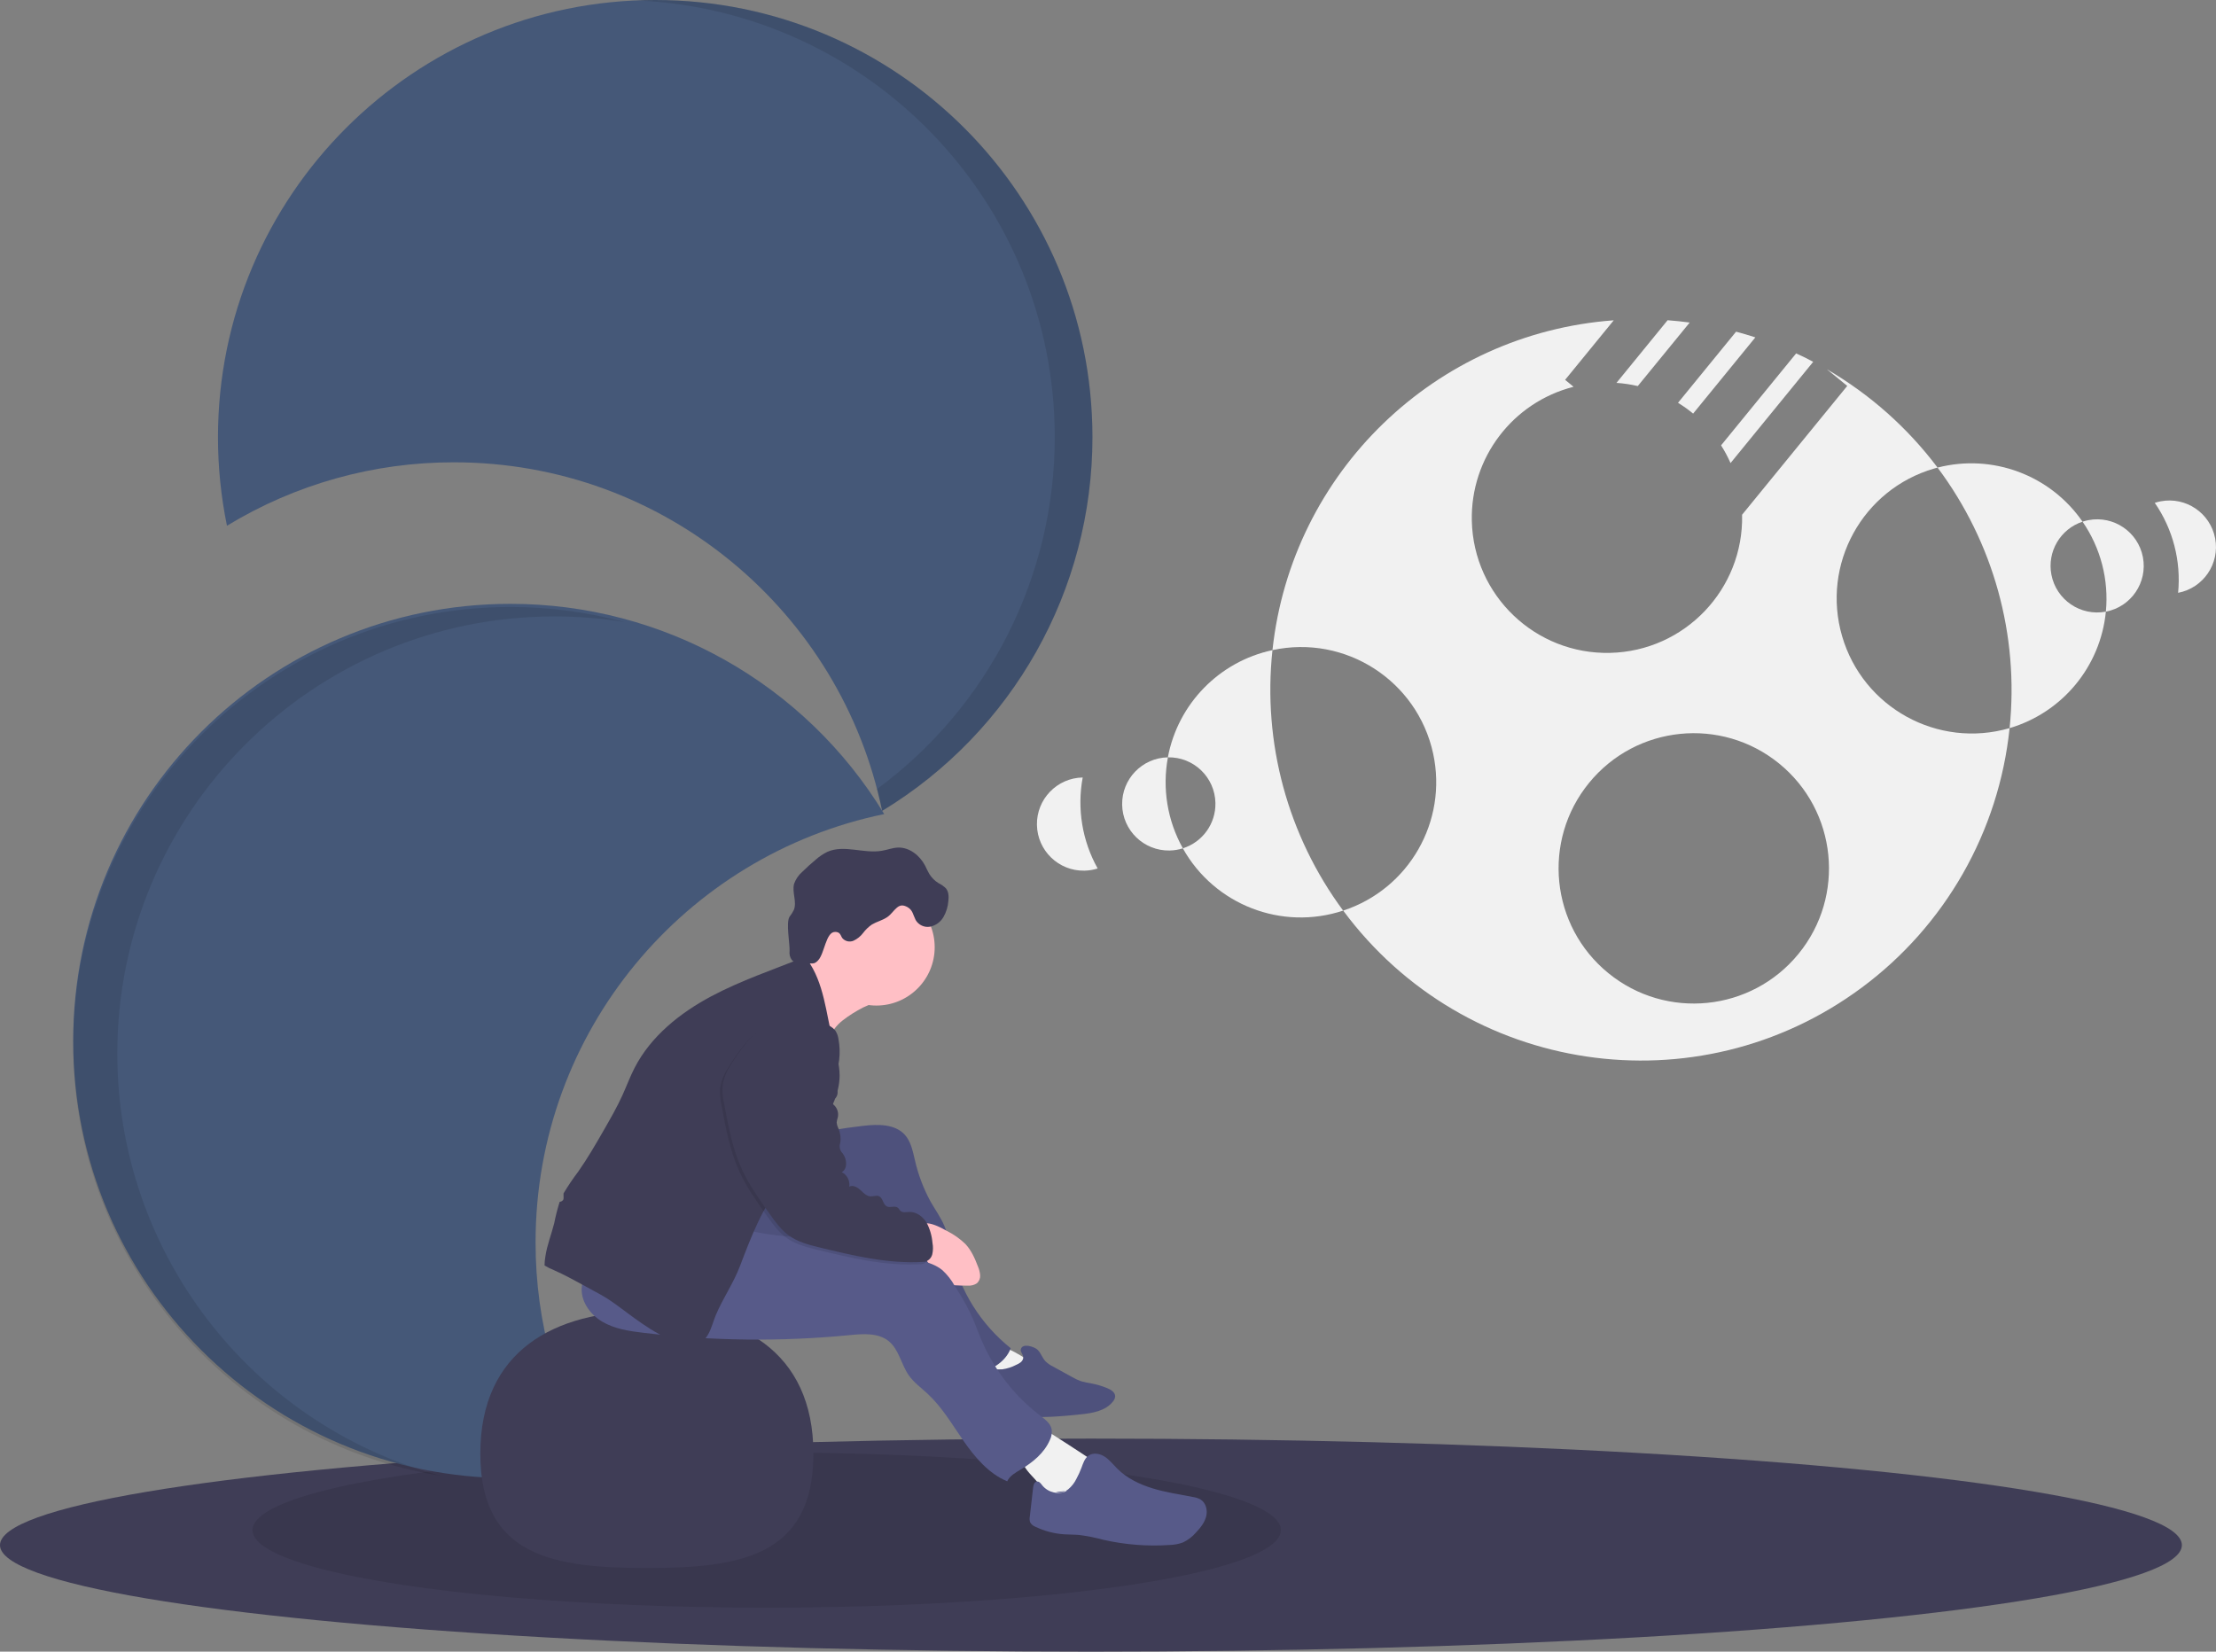 <?xml version="1.0" encoding="utf-8"?>
<!-- Generator: Adobe Illustrator 16.0.0, SVG Export Plug-In . SVG Version: 6.00 Build 0)  -->
<!DOCTYPE svg PUBLIC "-//W3C//DTD SVG 1.1//EN" "http://www.w3.org/Graphics/SVG/1.1/DTD/svg11.dtd">
<svg version="1.1" id="f010fad9-d75e-40fc-a29f-2de004ea6566"
	 xmlns="http://www.w3.org/2000/svg" xmlns:xlink="http://www.w3.org/1999/xlink" x="0px" y="0px" width="956.73px"
	 height="713.191px" viewBox="0 0 956.73 713.191" enable-background="new 0 0 956.73 713.191" xml:space="preserve">
<rect x="0" y="0" width="956.73" height="713.191" fill="#808080" stroke="none"/>
<title>creative thinking</title>
<ellipse fill="#3F3D56" cx="471" cy="667.191" rx="471" ry="46"/>
<ellipse opacity="0.1" enable-background="new    " cx="331" cy="660.691" rx="222" ry="33.5"/>
<path fill="#455878" d="M220.37,260.74c-104.26,0-188.77,84.52-188.77,188.769c0,104.25,84.55,188.771,188.77,188.771
	c12.845,0.004,25.657-1.297,38.24-3.881c-17.961-29.529-27.435-63.438-27.38-98c0-91.141,64.6-167.199,150.52-184.88
	C347.526,295.128,286.334,260.706,220.37,260.74z"/>
<path opacity="0.1" enable-background="new    " d="M50.65,454.941c0-104.25,84.52-188.761,188.77-188.761
	c10.148,0.001,20.281,0.813,30.3,2.43c-16.091-4.335-32.685-6.524-49.35-6.51c-104.26,0-188.77,84.52-188.77,188.771
	c0,94,68.69,171.91,158.61,186.35C107.856,614.96,50.654,540.25,50.65,454.941z"/>
<path fill="#455878" d="M380.85,350.15c56.396-34.222,90.822-95.414,90.79-161.38C471.64,84.52,387.13,0,282.87,0
	C178.61,0,94.11,84.52,94.11,188.77c-0.005,12.849,1.295,25.664,3.88,38.25c29.524-17.972,63.436-27.45,98-27.39
	C287.11,199.6,363.17,264.24,380.85,350.15z"/>
<path opacity="0.1" enable-background="new    " d="M455.37,188.77c0.045,59.955-28.436,116.355-76.71,151.91
	c0.81,3.13,1.56,6.28,2.22,9.471c56.396-34.222,90.822-95.414,90.79-161.38C471.67,84.52,387.16,0,282.9,0
	c-2.73,0-5.44,0.07-8.14,0.19C375.2,4.46,455.37,87.25,455.37,188.77z"/>
<path fill="#FFBFC5" d="M372.61,435.041c-3.091,1.578-6.031,3.439-8.78,5.559c-2.763,2.139-4.878,5.002-6.11,8.271
	c-1.71-3.551-2.64-7.41-3.78-11.18c-2.183-6.842-4.761-13.549-7.72-20.092c4.872-1.859,9.095-5.102,12.15-9.33
	c6,5.951,12.11,12.15,15.08,20c0.51,1.361,2,2.811,2.35,4C376.27,434.041,373.91,434.32,372.61,435.041z"/>
<path fill="#3F3D56" d="M207.37,627.72c0,44.619,32.19,49.35,71.91,49.35c39.72,0,71.9-4.73,71.9-49.35
	c0-44.621-32.19-61.57-71.9-61.57C239.57,566.15,207.37,583.111,207.37,627.72z"/>
<path fill="#F1F1F1" d="M428.8,579.97c6.524,2.057,12.608,5.313,17.94,9.6c0.4,0.25,0.689,0.643,0.81,1.1
	c0.141,1-1.24,1.451-2.24,1.74c-3,0.85-4.829,3.621-7,5.779c-2.17,2.16-5.649,3.871-8.18,2.141c-0.664-0.51-1.245-1.119-1.72-1.811
	l-10.68-13.92c3.62-2.027,7.428-3.701,11.369-5"/>
<path fill="#575A89" d="M448.01,582.871c1.42,1.439,2,3.52,3.42,5c0.932,0.891,1.998,1.631,3.16,2.189l8.18,4.5
	c1.27,0.752,2.609,1.379,4,1.869c1.539,0.439,3.106,0.773,4.69,1c2.27,0.439,4.487,1.109,6.62,2c1.6,0.66,3.39,1.791,3.38,3.521
	c-0.069,0.85-0.421,1.652-1,2.279c-3.22,4.061-8.93,5-14.09,5.51c-11.16,1.18-22.58,2.061-33.49-0.57
	c-2.131-0.393-4.146-1.264-5.89-2.549c-3.29-2.73-4-7.701-2.721-11.791c0.348-1.572,1.276-2.953,2.601-3.869
	c1.729-1,3.88-0.531,5.87-0.68c2.096-0.297,4.125-0.949,6-1.932c1.25-0.559,2.68-1.289,3-2.77c0.319-1.48-1.37-2.76-1-4
	C441.44,579.791,446.71,581.541,448.01,582.871z"/>
<path opacity="0.1" enable-background="new    " d="M448.01,582.871c1.42,1.439,2,3.52,3.42,5c0.932,0.891,1.998,1.631,3.16,2.189
	l8.18,4.5c1.27,0.752,2.609,1.379,4,1.869c1.539,0.439,3.106,0.773,4.69,1c2.27,0.439,4.487,1.109,6.62,2
	c1.6,0.66,3.39,1.791,3.38,3.521c-0.069,0.85-0.421,1.652-1,2.279c-3.22,4.061-8.93,5-14.09,5.51
	c-11.16,1.18-22.58,2.061-33.49-0.57c-2.131-0.393-4.146-1.264-5.89-2.549c-3.29-2.73-4-7.701-2.721-11.791
	c0.348-1.572,1.276-2.953,2.601-3.869c1.729-1,3.88-0.531,5.87-0.68c2.096-0.297,4.125-0.949,6-1.932c1.25-0.559,2.68-1.289,3-2.77
	c0.319-1.48-1.37-2.76-1-4C441.44,579.791,446.71,581.541,448.01,582.871z"/>
<path fill="#F1F1F1" d="M466.98,627.531l3.439,2.27c1.051,0.561,1.916,1.416,2.49,2.459c0.75,1.75-0.26,3.73-1.38,5.271
	c-3.361,4.596-7.95,8.152-13.24,10.26c-1.834,0.764-3.772,1.244-5.75,1.43c-0.449,0.074-0.911,0.018-1.33-0.16
	c-1.05-0.561-0.9-2.051-0.91-3.24c0-3.43-2.63-6.221-5-8.75s-4.71-5.629-4.17-9c0.495-2.002,1.533-3.83,3-5.279
	c1.288-1.625,2.804-3.057,4.5-4.25c2.43-1.59,3.28-0.73,5.561,0.719C458.477,621.986,462.74,624.744,466.98,627.531z"/>
<path fill="#575A89" d="M455.82,644.269c1.895,0.48,3.904,0.027,5.41-1.219c1.478-1.24,2.675-2.781,3.51-4.52
	c0.84-1.541,1.568-3.137,2.18-4.781c0.72-1.93,1.38-4.061,3.08-5.23c2-1.42,4.94-0.859,7,0.512c2.06,1.369,3.62,3.398,5.39,5.158
	c4.17,4.16,9.66,6.791,15.301,8.512c5.64,1.719,11.489,2.58,17.279,3.689c1.162,0.154,2.286,0.518,3.32,1.07
	c2.34,1.43,3.13,4.619,2.47,7.279s-2.39,4.859-4.279,6.859c-1.575,1.867-3.528,3.377-5.73,4.432c-1.857,0.676-3.813,1.049-5.79,1.1
	c-9.592,0.646-19.227-0.107-28.6-2.24c-3.44-0.939-6.942-1.639-10.48-2.09c-2.149-0.189-4.33-0.131-6.479-0.281
	c-4.296-0.295-8.496-1.4-12.38-3.26c-0.944-0.348-1.739-1.012-2.25-1.879c-0.282-0.797-0.342-1.654-0.171-2.48l1.431-12.539
	c0.13-1.092,0.49-2.451,1.58-2.621s1.78,0.9,2.43,1.721c2.595,3.102,6.958,4.055,10.61,2.32"/>
<path fill="#575A89" d="M372.78,486.13c6.29-0.711,13.59-0.83,17.85,3.859c2.61,2.881,3.4,6.91,4.3,10.68
	c1.412,6.344,3.707,12.457,6.82,18.16c2,3.541,4.43,6.85,6,10.609c1.57,3.762,2.16,8,3.08,12.092
	c3.685,16.039,12.686,30.361,25.54,40.639c-2.271,6.17-8.84,9.701-15.23,11.281c-1.542,0.51-3.198,0.563-4.77,0.148
	c-1.19-0.514-2.247-1.295-3.09-2.279c-2.986-3.227-5.769-6.637-8.33-10.209c-9.21-12.301-18.55-24.852-23.57-39.361
	c-1.76-5.1-3.52-11-8.47-13.17c-2.82-1.219-6.05-0.84-9.08-0.32c-6.771,1.145-13.434,2.855-19.92,5.111
	c-6.92,2.41-14.84,5.369-21.17,1.689c-3.79-2.211-6-6.439-6.87-10.74c-0.87-4.301-0.43-8.74,0-13.1
	c0.042-1.965,0.513-3.896,1.38-5.66c0.876-1.32,2-2.457,3.31-3.35c5.655-4.283,11.944-7.658,18.64-10c6.39-2.26,13.27-3,19.94-4.131
	C363.667,487.292,368.213,486.644,372.78,486.13z"/>
<path opacity="0.1" enable-background="new    " d="M372.78,486.13c6.29-0.711,13.59-0.83,17.85,3.859
	c2.61,2.881,3.4,6.91,4.3,10.68c1.412,6.344,3.707,12.457,6.82,18.16c2,3.541,4.43,6.85,6,10.609c1.57,3.762,2.16,8,3.08,12.092
	c3.685,16.039,12.686,30.361,25.54,40.639c-2.271,6.17-8.84,9.701-15.23,11.281c-1.542,0.51-3.198,0.563-4.77,0.148
	c-1.19-0.514-2.247-1.295-3.09-2.279c-2.986-3.227-5.769-6.637-8.33-10.209c-9.21-12.301-18.55-24.852-23.57-39.361
	c-1.76-5.1-3.52-11-8.47-13.17c-2.82-1.219-6.05-0.84-9.08-0.32c-6.771,1.145-13.434,2.855-19.92,5.111
	c-6.92,2.41-14.84,5.369-21.17,1.689c-3.79-2.211-6-6.439-6.87-10.74c-0.87-4.301-0.43-8.74,0-13.1
	c0.042-1.965,0.513-3.896,1.38-5.66c0.876-1.32,2-2.457,3.31-3.35c5.655-4.283,11.944-7.658,18.64-10c6.39-2.26,13.27-3,19.94-4.131
	C363.667,487.292,368.213,486.644,372.78,486.13z"/>
<path fill="#FFBFC5" d="M408.8,531.509c2.938,1.469,5.635,3.373,8,5.65c2.55,2.721,4.101,6.23,5.42,9.73
	c0.519,1.193,0.836,2.463,0.94,3.76c0.098,1.313-0.415,2.596-1.391,3.48c-1.161,0.762-2.545,1.113-3.93,1c-1.82,0-3.65,0-5.47-0.141
	c-1.108-0.008-2.207-0.219-3.24-0.619c-0.946-0.484-1.799-1.131-2.52-1.91c-3.208-2.979-5.835-6.525-7.75-10.461
	c-1.32-2.91-3.5-9.629-1.42-12.66C399.52,526.31,406.54,530.22,408.8,531.509z"/>
<path fill="#575A89" d="M320.57,530.47c9.31,3,19.22,3.32,28.95,4.23c16.366,1.531,32.533,4.727,48.25,9.539
	c3.221,1,6.511,2.08,9.101,4.23c2.104,1.945,3.887,4.215,5.28,6.719c2.557,3.895,4.87,7.943,6.93,12.121
	c1.77,3.779,3.12,7.74,4.76,11.57c5.525,12.828,14.263,24.018,25.37,32.49c2,1.549,4.29,3.229,4.81,5.719
	c0.237,1.607-0.024,3.248-0.75,4.701c-2.399,5.59-7.38,9.66-12.609,12.77c-2.24,1.34-4.72,2.689-5.82,5.07
	c-7.939-3.281-13.85-10.281-18.76-17.32c-4.91-7.041-9.28-14.631-15.58-20.471c-2.77-2.58-5.92-4.82-8.11-7.92
	c-3.33-4.719-4.23-11.18-8.71-14.82c-4.48-3.639-11-3.17-16.79-2.6c-29.666,2.893-59.557,2.557-89.15-1
	c-6.15-0.73-12.47-1.67-17.8-4.84s-9.48-9.09-8.73-15.24c0.71-5.76,5.5-10.32,10.85-12.57s11.25-2.66,17-3.309
	C293.37,537.96,307.03,535.361,320.57,530.47z"/>
<path fill="#3F3D56" d="M235.48,542.419c0.73-4.879,2.62-9.5,3.81-14.289c0.594-3.016,1.349-5.996,2.26-8.93
	c0-0.09,0.07-0.17,0.1-0.25c0.611-0.051,1.168-0.369,1.52-0.871c0.164-0.426,0.209-0.889,0.13-1.34c-0.035-0.477-0.035-0.953,0-1.43
	c1.949-3.266,4.08-6.422,6.38-9.449c4-5.711,7.52-11.781,11-17.842c2.86-5,5.72-9.939,8.08-15.158c1.78-3.91,3.27-8,5.23-11.781
	c7-13.6,19.52-23.629,33-30.83c12.94-6.91,26.93-11.561,40.53-17.061c0.346,0.348,0.664,0.723,0.95,1.121
	c7.35,10.051,8.14,23.25,11.17,35.33c1.22,4.879,2.85,9.74,2.85,14.76c0,7.42-3.55,14.32-7.08,20.85
	c-3.31,6.15-6.72,12.301-11.11,17.73c-2.08,2.58-4.37,5-6.46,7.551c-8.58,10.51-13.53,23.439-18.35,36.129
	c-2.78,7.35-7.34,13.859-10.4,21.1c-1.18,2.781-1.86,5.771-3.34,8.41c-1.48,2.641-4.05,4.939-7.07,5
	c-0.884-0.027-1.761-0.164-2.61-0.41c-10.93-2.809-20.08-10-29.16-16.74c-1.63-1.199-3.26-2.379-5-3.459c-1.74-1.08-3.5-2.07-5.28-3
	l-4.06-2.23c-4.42-2.42-8.86-4.85-13.47-6.9c-1.392-0.543-2.73-1.213-4-2C235.113,545.085,235.241,543.744,235.48,542.419z"/>
<circle fill="#FFBFC5" cx="378.36" cy="409.02" r="25.181"/>
<path fill="#3F3D56" d="M395.31,397.24c1.255,2.17,3.728,3.33,6.2,2.91c2.431-0.488,4.538-1.99,5.79-4.131
	c1.226-2.123,1.957-4.494,2.141-6.939c0.21-1.91,0.18-4-1.051-5.49c-0.935-0.914-2.012-1.67-3.189-2.24c-1.63-0.998-3-2.369-4-4
	c-0.7-1.17-1.21-2.439-1.84-3.639c-2.29-4.35-6.75-7.891-11.66-7.73c-2.36,0.08-4.61,1-6.94,1.381
	c-7.81,1.369-16.29-2.762-23.54,0.459c-1.78,0.867-3.435,1.971-4.92,3.279c-2.04,1.688-4,3.461-5.88,5.32
	c-1.632,1.391-2.868,3.188-3.58,5.211c-1,3.699,1.35,7.83-0.14,11.35c-0.506,1.008-1.112,1.963-1.81,2.85
	c-1.64,2.41,0.14,11.82,0,14.73c-0.204,1.412,0.156,2.85,1,4c1.19,1.33,3.18,1.439,5,1.459h3.27c0.488,0.037,0.979-0.014,1.45-0.148
	c0.643-0.283,1.208-0.715,1.65-1.26c2.72-2.871,3.3-12.24,7.25-12.201c0.603-0.039,1.202,0.115,1.71,0.439
	c0.71,0.521,0.92,1.49,1.43,2.211c1.189,1.406,3.159,1.871,4.85,1.141c1.63-0.758,3.049-1.904,4.13-3.34
	c1.075-1.436,2.379-2.682,3.86-3.691c2.11-1.229,4.49-1.76,6.54-3.15c1.71-1.158,2.68-2.84,4.22-4.119s2.84-1.1,4.48-0.25
	C394.1,392.96,394.2,395.041,395.31,397.24z"/>
<path opacity="0.1" enable-background="new    " d="M337.13,441.599c5.878-0.838,11.87-0.359,17.54,1.4
	c1.894,0.438,3.604,1.455,4.89,2.91c0.736,1.1,1.215,2.35,1.4,3.66c1.156,6.023,0.412,12.258-2.13,17.84
	c-0.362,0.564-0.467,1.254-0.29,1.9c0.259,0.4,0.6,0.742,1,1c1.381,1.336,1.418,3.539,0.082,4.92
	c-0.092,0.096-0.189,0.186-0.292,0.27c-0.47,0.34-1.09,0.641-1.18,1.211c-0.09,0.57,0.49,1.119,0.95,1.559
	c1.363,1.336,1.951,3.273,1.56,5.141c-0.248,0.738-0.419,1.498-0.51,2.27c0.1,0.949,0.382,1.869,0.83,2.711
	c0.764,1.902,1.022,3.969,0.75,6c-0.242,0.959-0.266,1.961-0.07,2.93c0.281,0.641,0.658,1.234,1.12,1.76c1.81,2.441,2.2,6.52-0.42,8
	c2.301,1.186,3.598,3.699,3.23,6.26c1.57-0.83,3.47,0.24,4.78,1.441c1.31,1.199,2.64,2.68,4.41,2.77c1.24,0.061,2.55-0.58,3.67-0.07
	c1.72,0.77,1.66,3.561,3.35,4.391c1.48,0.74,3.55-0.461,4.81,0.609c0.44,0.369,0.66,0.939,1.09,1.33
	c0.95,0.881,2.45,0.51,3.75,0.449c3.07-0.119,5.899,2,7.49,4.58c1.59,2.58,2.159,5.73,2.569,8.771c0.338,1.67,0.304,3.395-0.1,5.049
	c-0.435,1.684-1.832,2.943-3.55,3.201c-15.45,1-30.7-2.711-45.75-6.371c-4.42-1.08-8.91-2.34-12.6-5
	c-3.35-2.43-5.81-5.85-8.21-9.209c-4.43-6.211-8.89-12.461-12.06-19.391c-4.08-8.91-5.9-18.67-7.68-28.32
	c-0.614-2.586-0.833-5.248-0.65-7.9c0.539-3.098,1.725-6.049,3.48-8.66c2.118-3.457,4.456-6.773,7-9.93
	C325.26,446.31,331.05,442.47,337.13,441.599z"/>
<path fill="#3F3D56" d="M338.14,440.599c5.882-0.838,11.877-0.357,17.55,1.41c1.895,0.43,3.605,1.443,4.89,2.9
	c0.732,1.102,1.21,2.352,1.4,3.66c1.151,6.023,0.407,12.256-2.13,17.84c-0.362,0.564-0.467,1.254-0.29,1.9c0.258,0.4,0.6,0.742,1,1
	c1.381,1.336,1.418,3.539,0.082,4.92c-0.092,0.096-0.19,0.186-0.292,0.27c-0.47,0.34-1.09,0.641-1.18,1.211s0.49,1.119,1,1.559
	c1.363,1.336,1.951,3.273,1.56,5.141c-0.248,0.738-0.419,1.498-0.51,2.27c0.096,0.949,0.375,1.869,0.82,2.711
	c0.771,1.9,1.034,3.969,0.76,6c-0.632,1.631-0.217,3.484,1.05,4.689c1.81,2.441,2.2,6.52-0.42,8.061c2.302,1.18,3.6,3.689,3.23,6.25
	c1.57-0.83,3.47,0.24,4.78,1.439c1.31,1.201,2.64,2.68,4.41,2.77c1.24,0.061,2.54-0.578,3.67-0.068
	c1.72,0.779,1.66,3.559,3.35,4.398c1.48,0.73,3.55-0.469,4.81,0.602c0.44,0.369,0.66,0.939,1.09,1.33
	c0.95,0.879,2.45,0.51,3.75,0.449c3.07-0.119,5.9,2,7.49,4.58c1.448,2.717,2.322,5.701,2.57,8.77c0.32,1.656,0.286,3.359-0.1,5
	c-0.435,1.684-1.832,2.943-3.551,3.201c-15.45,1-30.7-2.711-45.75-6.371c-4.42-1.08-8.92-2.34-12.6-5
	c-3.35-2.42-5.81-5.85-8.21-9.209c-4.43-6.201-8.89-12.451-12.06-19.381c-4.08-8.92-5.9-18.68-7.68-28.32
	c-0.614-2.588-0.833-5.256-0.65-7.91c0.51-3.096,1.665-6.049,3.39-8.67c2.112-3.457,4.45-6.771,7-9.92
	C326.28,445.291,332.07,441.46,338.14,440.599z"/>
<path fill="#F1F1F1" d="M909.18,264.11c10.911-2.078,18.071-12.606,15.994-23.517c-2.078-10.911-12.606-18.071-23.518-15.993
	c-0.862,0.164-1.713,0.384-2.546,0.66C906.944,236.617,910.512,250.377,909.18,264.11z"/>
<path fill="#F1F1F1" d="M940.37,255.98c10.91-2.078,18.071-12.606,15.993-23.517c-2.077-10.911-12.606-18.071-23.517-15.994
	c-0.862,0.165-1.713,0.385-2.547,0.66C938.135,228.487,941.701,242.248,940.37,255.98z"/>
<path fill="#F1F1F1" d="M909.18,264.11c-10.91,2.078-21.438-5.083-23.517-15.993c-1.888-9.914,3.864-19.691,13.447-22.857
	c-13.905-20.135-38.895-29.458-62.591-23.35c24.143,32.252,35.246,72.417,31.101,112.49
	C890.425,307.668,906.865,287.774,909.18,264.11L909.18,264.11z"/>
<path fill="#F1F1F1" d="M549.37,280.73c-23.004,4.924-40.806,23.171-45.16,46.29c11.104-0.237,20.298,8.572,20.535,19.676
	c0.191,8.94-5.544,16.933-14.075,19.615c13.646,24.396,42.684,35.678,69.22,26.891C555.962,360.869,545.068,320.722,549.37,280.73z"
	/>
<path fill="#F1F1F1" d="M504.23,327.02c-11.11,0.199-19.956,9.368-19.757,20.478c0.199,11.11,9.368,19.956,20.478,19.756
	c1.949-0.035,3.882-0.354,5.739-0.943C504.012,354.37,501.727,340.469,504.23,327.02z"/>
<path fill="#F1F1F1" d="M467.44,335.72c-11.11,0.199-19.956,9.367-19.757,20.478c0.199,11.111,9.368,19.955,20.478,19.755
	c1.949-0.033,3.882-0.352,5.739-0.943C467.228,363.068,464.942,349.169,467.44,335.72z"/>
<path fill="#F1F1F1" d="M775.46,152.6l-32.41,39.71c1.557,2.438,2.924,4.993,4.09,7.64l35.681-43.71
	C780.37,154.91,777.94,153.69,775.46,152.6z"/>
<path fill="#F1F1F1" d="M867.62,314.4c-30.95,8.996-63.334-8.802-72.33-39.752s8.802-63.333,39.752-72.33
	c0.491-0.143,0.983-0.279,1.478-0.409c-12.932-17.192-29.175-31.622-47.77-42.44l8.78,7.17l-45.4,55.62
	c0.725,32.224-24.811,58.933-57.033,59.657c-32.224,0.725-58.933-24.81-59.657-57.033c-0.61-27.163,17.604-51.153,43.931-57.864
	l-3.65-3l21-25.71c-77.063,5.664-139.067,65.594-147.35,142.42c31.496-6.819,62.557,13.186,69.376,44.682
	c6.323,29.207-10.442,58.47-38.836,67.789c52.605,71,152.809,85.912,223.81,33.307C839.813,399.765,863.001,359.082,867.62,314.4z
	 M694.37,420.191c-24.979-20.379-28.707-57.148-8.328-82.127c20.379-24.979,57.148-28.707,82.127-8.328
	c24.978,20.379,28.706,57.149,8.327,82.127c-0.002,0.002-0.004,0.004-0.006,0.008C756.109,436.841,719.346,440.566,694.37,420.191z"
	/>
<path fill="#F1F1F1" d="M729.51,139.27c-3.166-0.42-6.347-0.753-9.54-1l-22.08,27.06c3.099,0.208,6.176,0.666,9.2,1.37
	L729.51,139.27z"/>
<path fill="#F1F1F1" d="M730.98,178.6l26.869-32.92c-2.76-0.9-5.533-1.72-8.319-2.46l-25.07,30.71
	c2.173,1.342,4.257,2.821,6.24,4.43L730.98,178.6z"/>
</svg>
